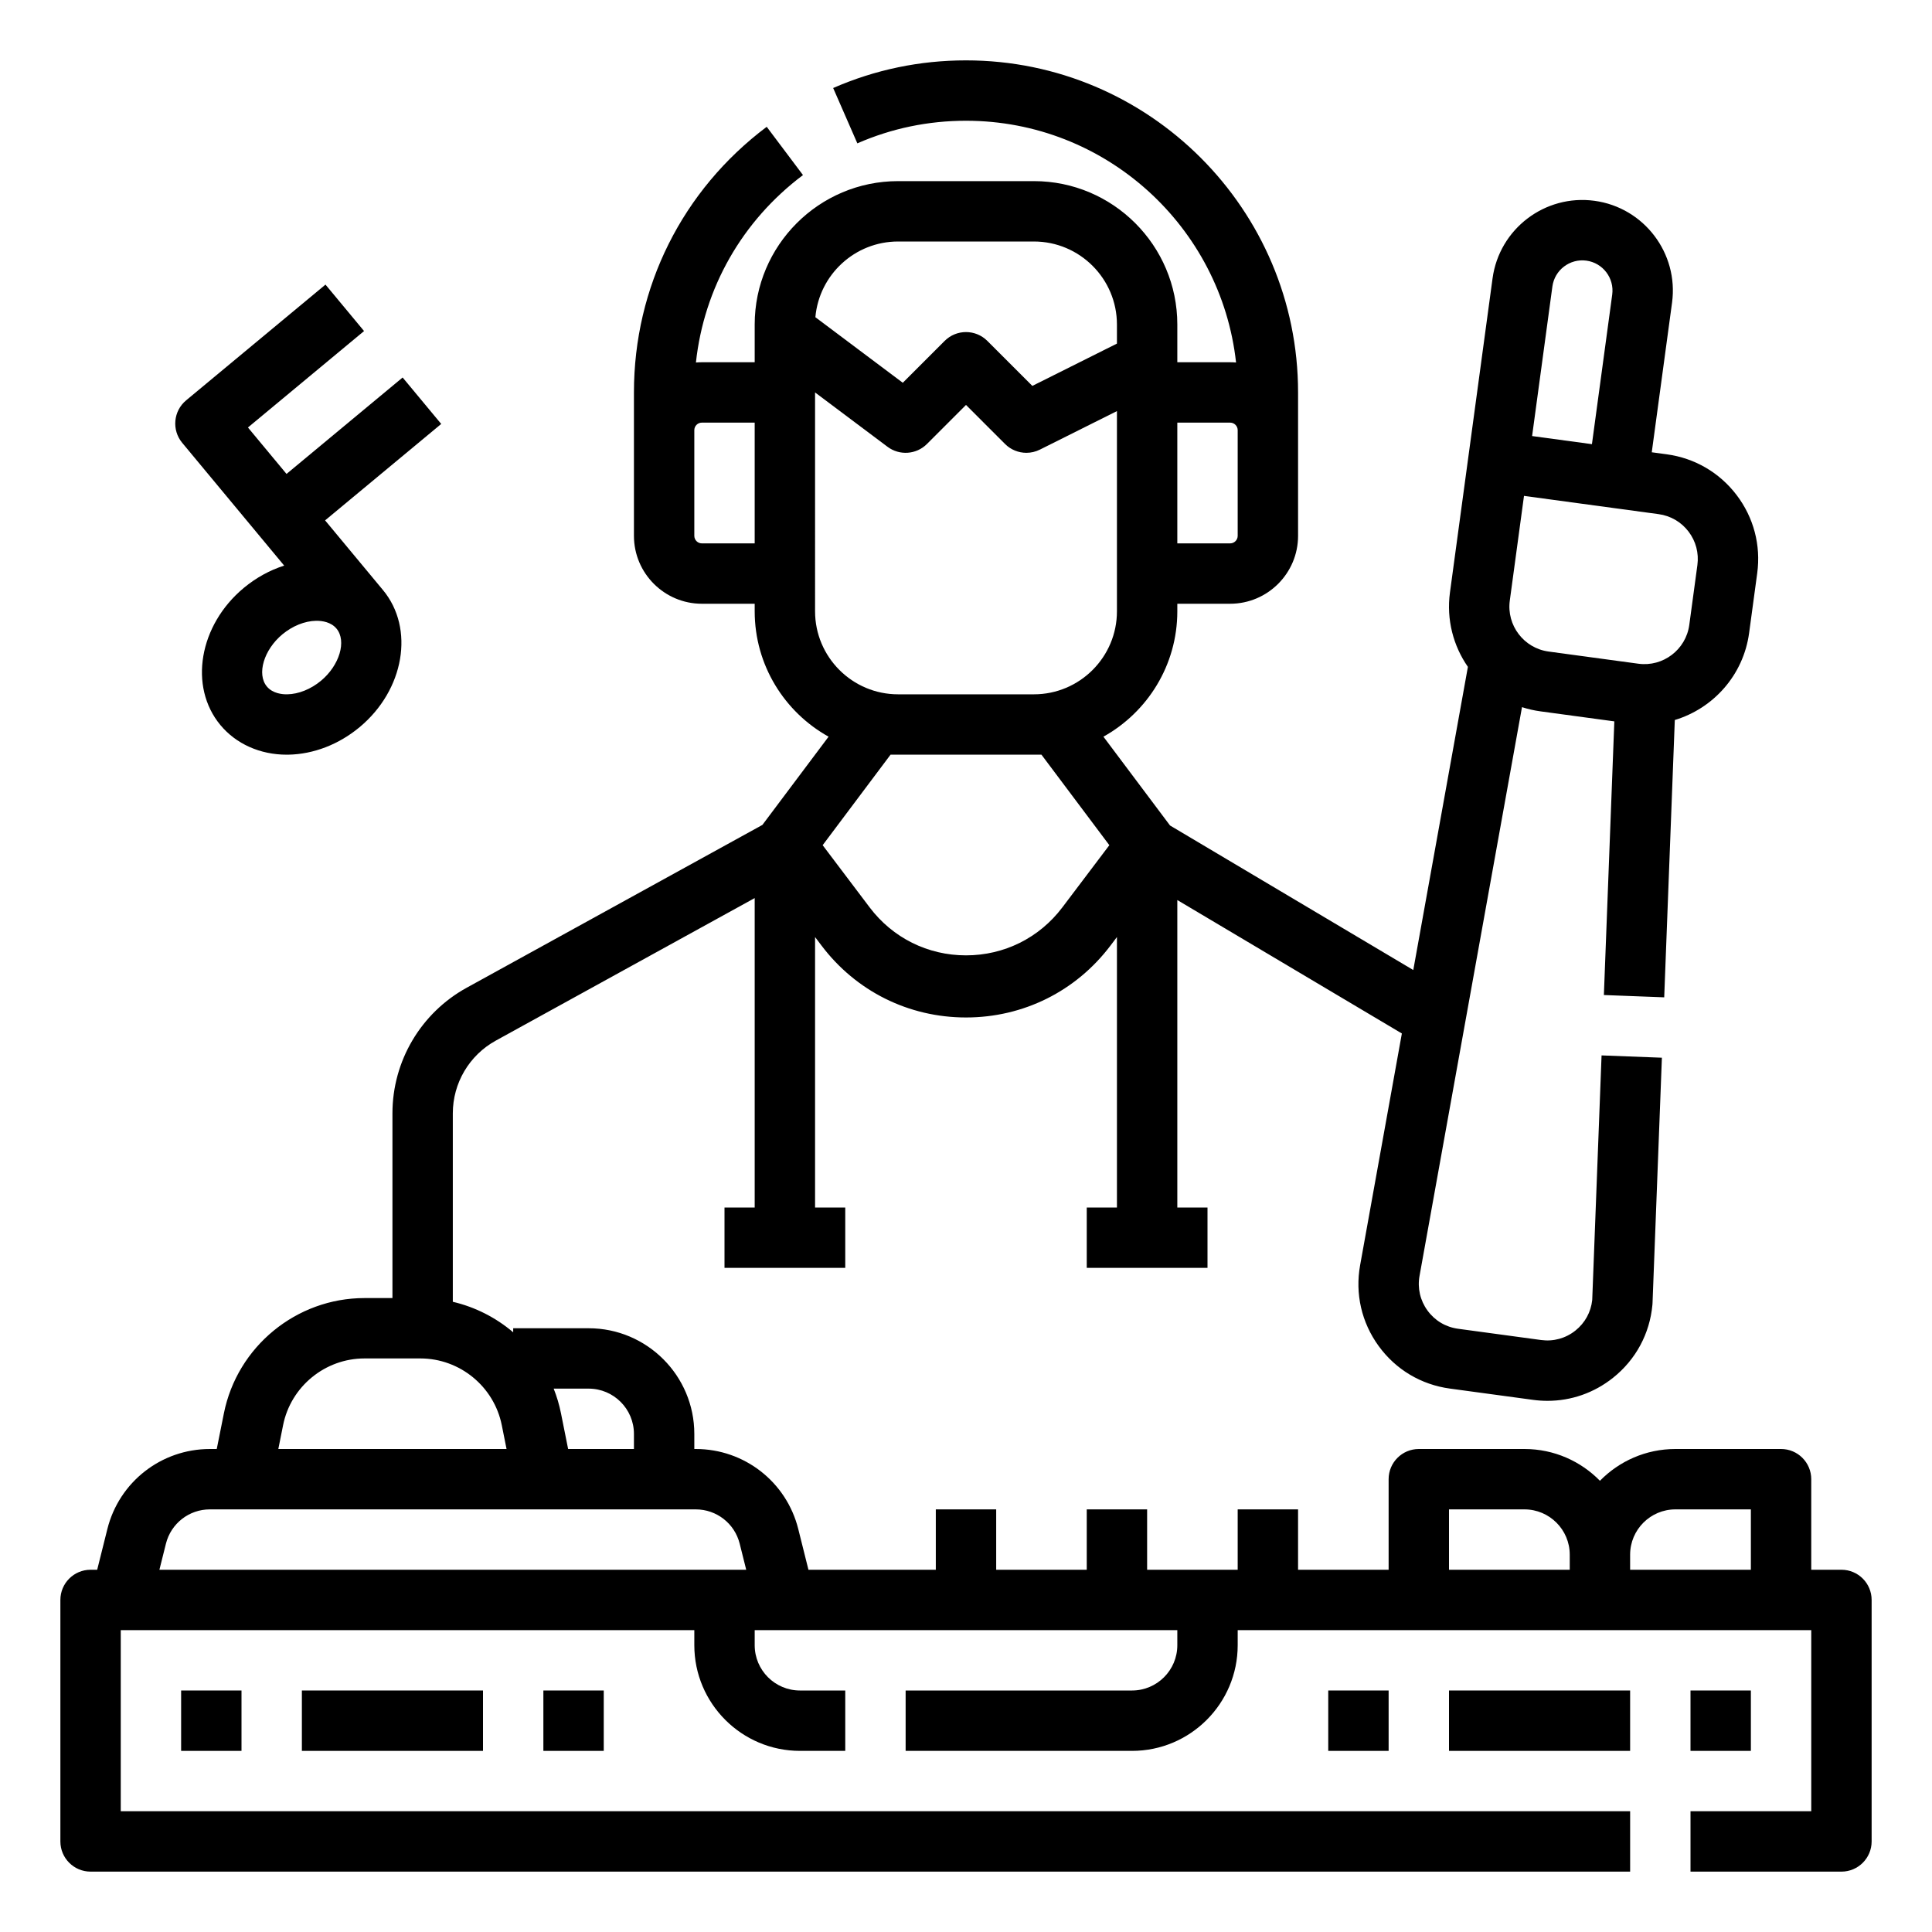 <svg id="outline_expand" enable-background="new 0 0 512 512" height="512" viewBox="0 0 512 512" width="512" xmlns="http://www.w3.org/2000/svg"><g><path d="m488 416h-8v-24c0-4.418-3.582-8-8-8h-28c-7.827 0-14.914 3.228-20 8.423-5.086-5.195-12.173-8.423-20-8.423h-28c-4.418 0-8 3.582-8 8v24h-24v-16h-16v16h-24v-16h-16v16h-24v-16h-16v16h-33.754l-2.698-10.791c-3.121-12.487-14.291-21.209-27.163-21.209h-.385v-4c0-15.439-12.561-28-28-28h-20v1.072c-4.567-3.881-10.04-6.69-16-8.083v-49.941c0-8.02 4.364-15.404 11.389-19.272l68.611-37.776v82h-8v16h32v-16h-8v-71.677l1.701 2.252c9.153 12.117 23.112 19.066 38.299 19.066s29.146-6.949 38.299-19.066l1.701-2.252v71.677h-8v16h32v-16h-8v-81.478l59.508 35.361-11.061 61.397c-1.367 7.588.378 15.201 4.914 21.436 4.535 6.235 11.24 10.239 18.88 11.274l22.021 2.986c1.286.175 2.568.261 3.842.261 6.29 0 12.343-2.106 17.359-6.1 6.032-4.802 9.741-11.675 10.445-19.353.013-.141.021-.283.027-.425l2.484-65.055-15.988-.61-2.476 64.815c-.343 3.216-1.922 6.09-4.458 8.109-2.585 2.058-5.813 2.948-9.086 2.502l-22.021-2.986c-3.274-.444-6.148-2.16-8.092-4.833-1.944-2.672-2.692-5.935-2.106-9.186l27.151-150.714c1.569.509 3.204.886 4.895 1.115l19.575 2.655-2.77 72.522 15.988.61 2.807-73.493c10.18-3.075 18.172-11.846 19.692-23.053l2.149-15.854c1.005-7.411-.937-14.77-5.467-20.721-4.529-5.951-11.105-9.782-18.517-10.787l-3.963-.537 5.375-39.637c1.778-13.113-7.444-25.229-20.558-27.007-13.123-1.779-25.229 7.443-27.008 20.557l-6.45 47.565-4.838 35.673c-.978 7.213.897 14.167 4.754 19.72l-14.473 80.341-64.463-38.305-17.653-23.537c11.671-6.494 19.582-18.954 19.582-33.228v-2h14c9.925 0 18-8.075 18-18v-38c0-48.523-39.477-88-88-88-12.233 0-24.077 2.465-35.203 7.326l6.406 14.662c9.093-3.973 18.782-5.988 28.797-5.988 37.021 0 67.604 28.085 71.566 64.068-.516-.045-1.039-.068-1.566-.068h-14v-10c0-20.953-17.047-38-38-38h-36c-20.953 0-38 17.047-38 38v10h-14c-.53 0-1.055.023-1.574.068 2.135-19.736 12.21-37.53 28.372-49.672l-9.611-12.792c-22.362 16.801-35.187 42.459-35.187 70.396v38c0 9.925 8.075 18 18 18h14v2c0 14.274 7.911 26.734 19.579 33.228l-17.536 23.382-78.37 43.151c-12.135 6.68-19.673 19.436-19.673 33.288v48.951h-7.406c-18.051 0-33.722 12.847-37.262 30.548l-1.891 9.452h-1.826c-12.872 0-24.042 8.722-27.163 21.209l-2.698 10.791h-1.754c-4.418 0-8 3.582-8 8v64c0 4.418 3.582 8 8 8h408v-16h-400v-48h152v4c0 15.439 12.561 28 28 28h12v-16h-12c-6.617 0-12-5.383-12-12v-4h112v4c0 6.617-5.383 12-12 12h-60v16h60c15.439 0 28-12.561 28-28v-4h152v48h-32v16h40c4.418 0 8-3.582 8-8v-64c0-4.418-3.582-8-8-8zm-40.517-275.125c1.94 2.551 2.772 5.705 2.342 8.881l-2.149 15.854c-.889 6.558-6.949 11.172-13.505 10.279h.001l-23.782-3.225c-6.557-.89-11.168-6.947-10.278-13.504l3.763-27.746 35.673 4.837c3.176.432 5.994 2.073 7.935 4.624zm-36.084-64.953c.592-4.371 4.63-7.442 9.002-6.853 4.371.593 7.445 4.631 6.853 9.002l-5.375 39.637-15.854-2.15zm-85.399 36.078c1.103 0 2 .897 2 2v28c0 1.103-.897 2-2 2h-14v-32zm-88-48h36c12.131 0 22 9.869 22 22v5.056l-22.42 11.21-11.923-11.923c-1.562-1.562-3.609-2.343-5.657-2.343s-4.095.781-5.657 2.343l-11.094 11.094-23.164-17.374c.983-11.227 10.436-20.063 21.915-20.063zm-52 80c-1.103 0-2-.897-2-2v-28c0-1.103.897-2 2-2h14v32zm30-40 19.2 14.4c3.185 2.388 7.641 2.073 10.457-.743l10.343-10.344 10.343 10.343c1.536 1.536 3.584 2.344 5.659 2.343 1.215 0 2.439-.276 3.576-.845l20.422-10.21v53.056c0 12.131-9.869 22-22 22h-36c-12.131 0-22-9.869-22-22zm20 96h40l17.987 23.982-12.455 16.485c-6.102 8.078-15.408 12.711-25.532 12.711s-19.431-4.633-25.533-12.711l-12.454-16.485zm-68 180v4h-17.441l-1.891-9.452c-.454-2.268-1.107-4.456-1.938-6.548h9.27c6.617 0 12 5.383 12 12zm-92.979-2.314c2.05-10.248 11.123-17.686 21.573-17.686h14.812c10.45 0 19.522 7.438 21.572 17.686l1.263 6.314h-60.482zm-31.047 31.403c1.338-5.352 6.125-9.089 11.642-9.089h128.77c5.517 0 10.304 3.738 11.642 9.09l1.728 6.91h-155.51zm340.026-9.089h20c6.617 0 12 5.383 12 12v4h-32zm48 16v-4c0-6.617 5.383-12 12-12h20v16z"/><path d="m48 448h16v16h-16z"/><path d="m144 448h16v16h-16z"/><path d="m80 448h48v16h-48z"/><path d="m352 448h16v16h-16z"/><path d="m448 448h16v16h-16z"/><path d="m384 448h48v16h-48z"/><path d="m75.309 149.889c-3.809 1.217-7.457 3.217-10.694 5.906-11.877 9.864-14.661 26.172-6.206 36.353 4.157 5.006 10.534 7.852 17.557 7.852.159 0 .318-.001.479-.004 6.646-.122 13.336-2.706 18.838-7.275 11.877-9.864 14.661-26.171 6.206-36.352l-15.334-18.463 30.771-25.556-10.223-12.309-30.771 25.556-10.222-12.308 30.77-25.557-10.222-12.308-36.925 30.667c-3.398 2.823-3.866 7.867-1.043 11.266zm9.751 30.523c-2.678 2.224-5.925 3.531-8.909 3.586-1.335.035-3.887-.21-5.434-2.073-2.723-3.278-.798-9.737 4.12-13.821 2.678-2.224 5.925-3.531 8.909-3.586.059-.001.119-.001.183-.001 1.397 0 3.771.293 5.251 2.075 2.722 3.278.798 9.736-4.12 13.82z"/></g></svg>
